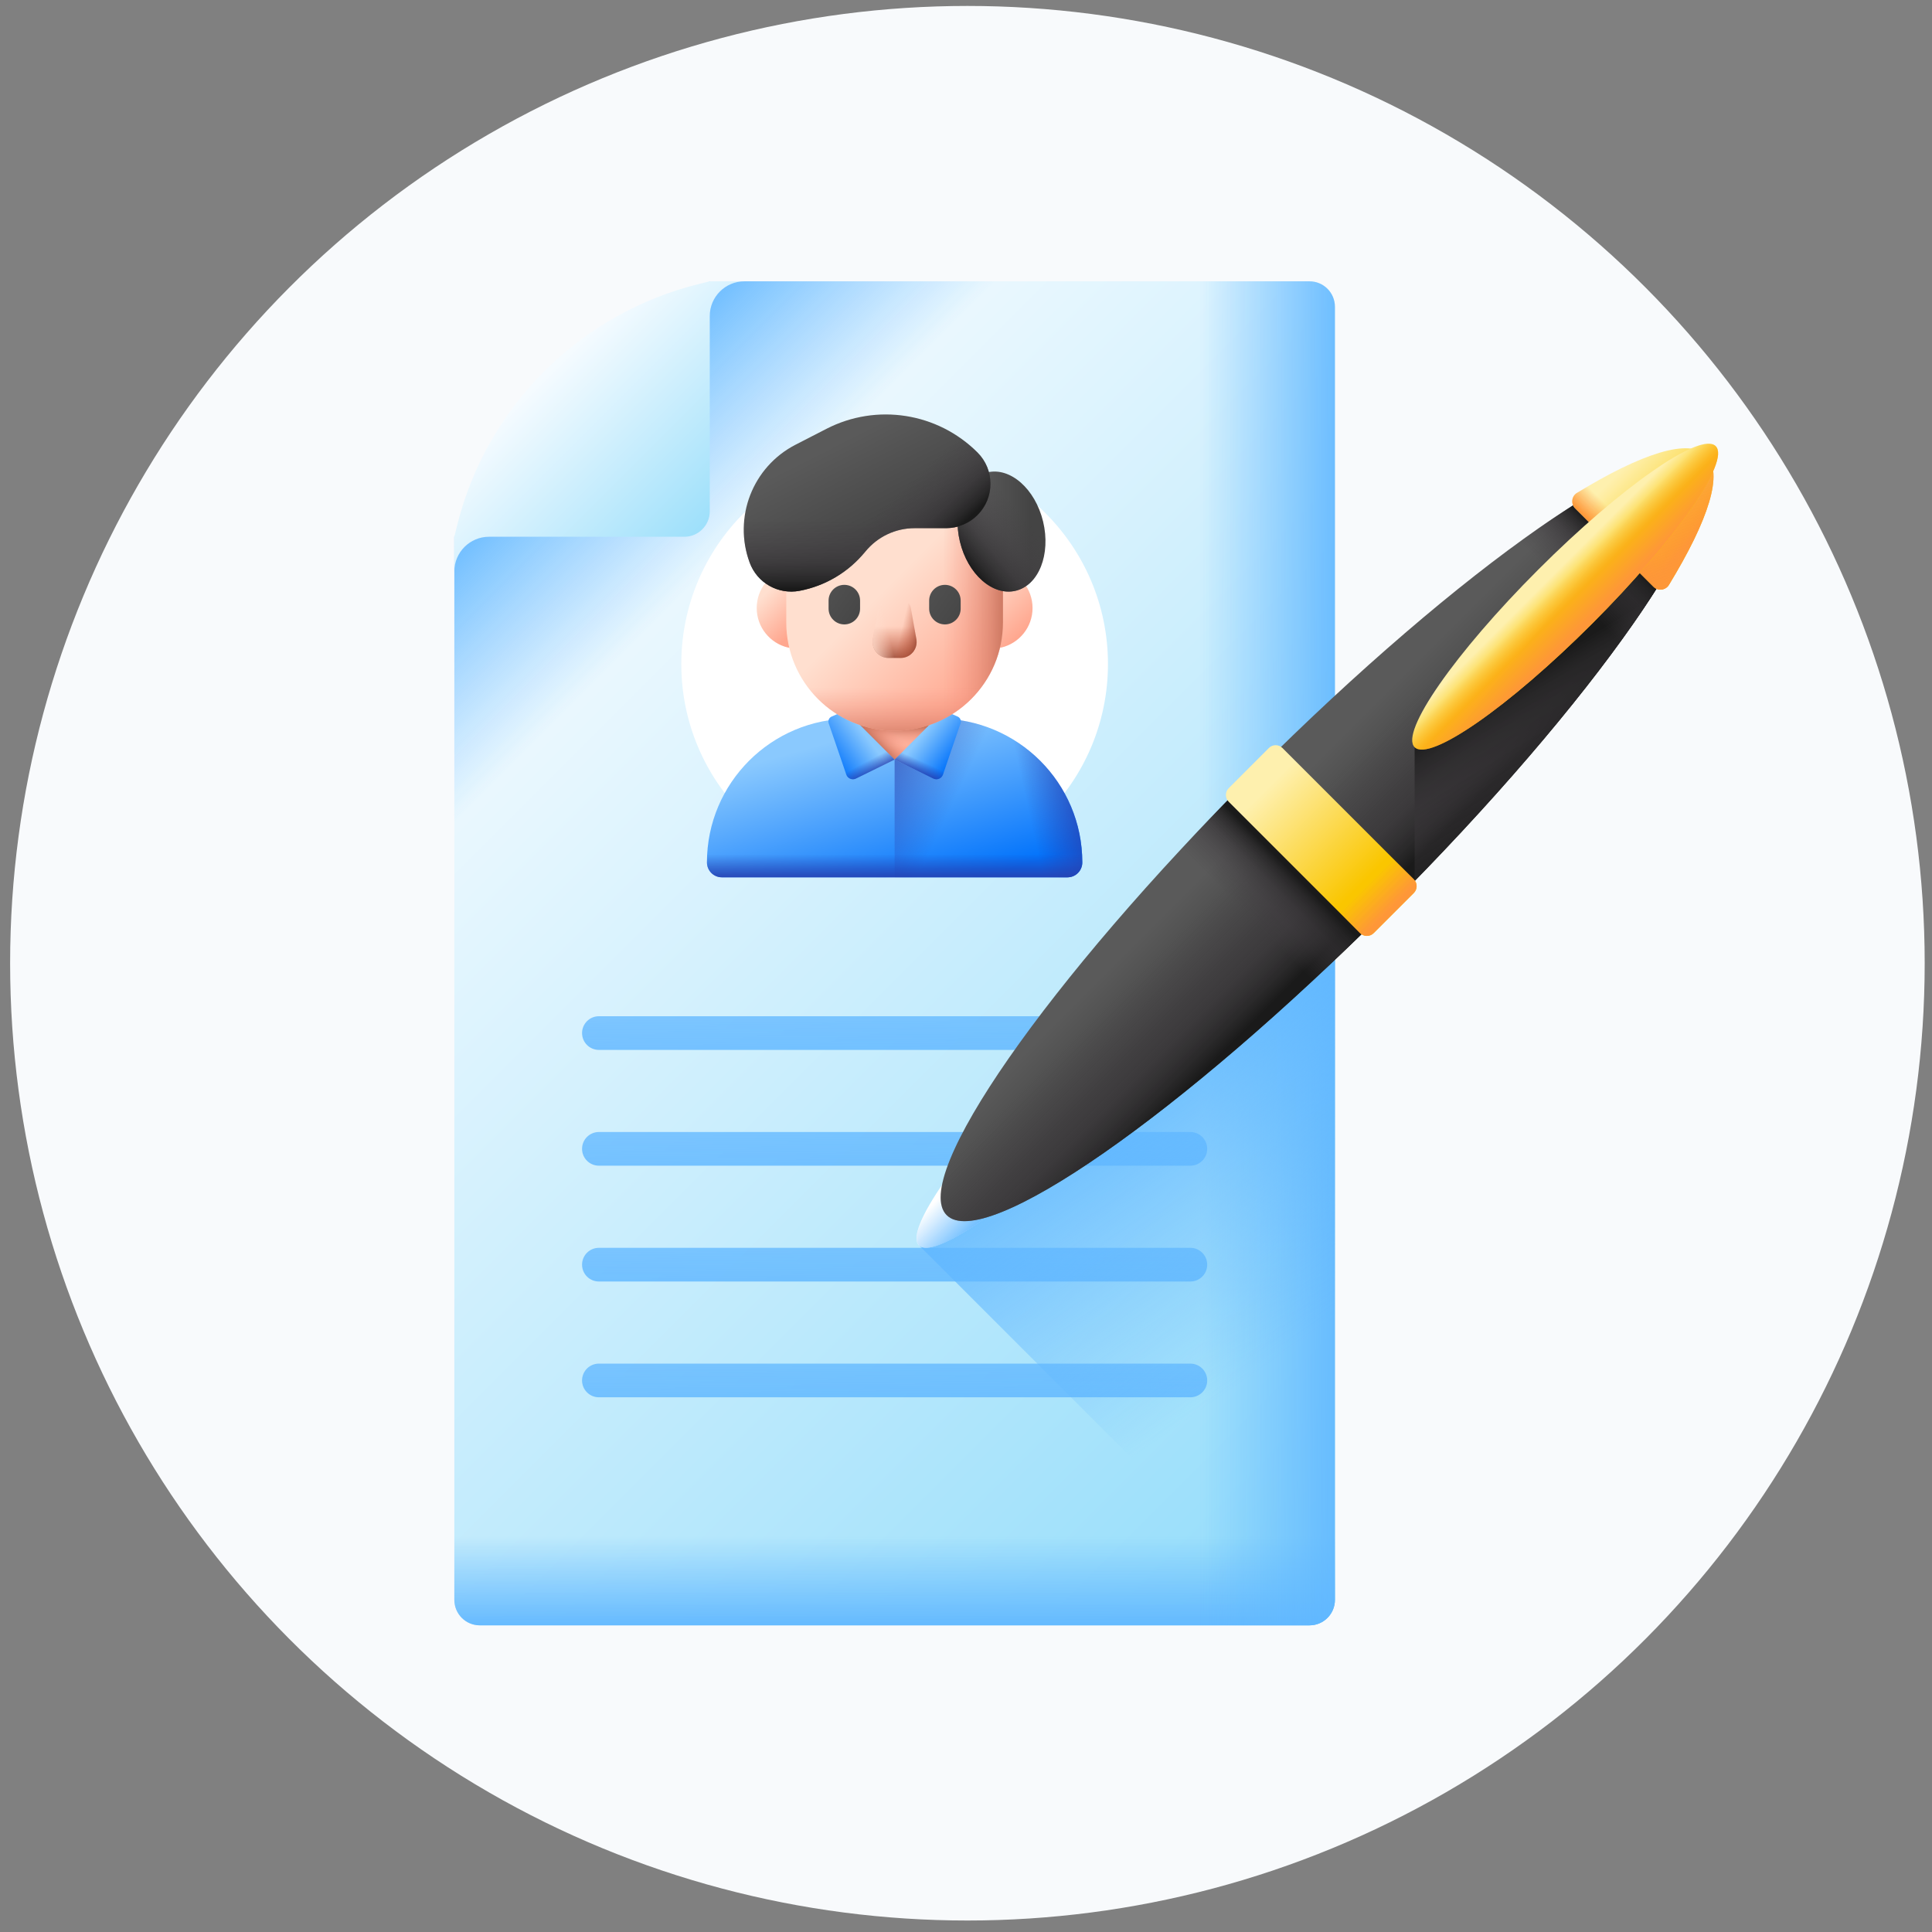 <svg xmlns="http://www.w3.org/2000/svg" width="92" height="92" viewBox="0 0 92 92" fill="none"><rect x="0" y="0" width="92" height="92" fill="#808080" stroke="none"/><circle cx="46.067" cy="45.868" r="45.585" fill="#F8FAFC"></circle><path d="M62.356 77.397H22.847C22.177 77.397 21.635 76.854 21.635 76.184V25.56L33.798 13.396H62.356C63.025 13.396 63.568 13.939 63.568 14.609V76.184C63.568 76.854 63.025 77.397 62.356 77.397Z" fill="url(#paint0_linear_170_224)"></path><path d="M21.635 53.076L61.314 13.396H33.798L21.635 25.56V53.076Z" fill="url(#paint1_linear_170_224)"></path><path d="M33.308 13.517C27.606 14.916 23.154 19.367 21.755 25.069L21.635 25.56V27.212C21.635 26.3 22.375 25.56 23.287 25.56H32.586C33.255 25.56 33.798 25.017 33.798 24.348V15.049C33.798 14.136 34.538 13.396 35.45 13.396H33.798L33.308 13.517Z" fill="url(#paint2_linear_170_224)"></path><path d="M21.635 63.468V76.185C21.635 76.854 22.177 77.397 22.847 77.397H62.356C63.025 77.397 63.568 76.854 63.568 76.185V63.468H21.635Z" fill="url(#paint3_linear_170_224)"></path><path d="M62.356 13.396H48.999V77.397H62.356C63.026 77.397 63.568 76.854 63.568 76.184V14.609C63.568 13.939 63.026 13.396 62.356 13.396Z" fill="url(#paint4_linear_170_224)"></path><path d="M56.684 49.996H28.519C28.076 49.996 27.717 49.637 27.717 49.194C27.717 48.751 28.076 48.392 28.519 48.392H56.684C57.127 48.392 57.486 48.751 57.486 49.194C57.486 49.637 57.127 49.996 56.684 49.996Z" fill="url(#paint5_linear_170_224)"></path><path d="M56.684 55.509H28.519C28.076 55.509 27.717 55.15 27.717 54.707C27.717 54.264 28.076 53.905 28.519 53.905H56.684C57.127 53.905 57.486 54.264 57.486 54.707C57.486 55.15 57.127 55.509 56.684 55.509Z" fill="url(#paint6_linear_170_224)"></path><path d="M56.684 61.024H28.519C28.076 61.024 27.717 60.665 27.717 60.222C27.717 59.779 28.076 59.42 28.519 59.42H56.684C57.127 59.42 57.486 59.779 57.486 60.222C57.486 60.665 57.127 61.024 56.684 61.024Z" fill="url(#paint7_linear_170_224)"></path><path d="M56.684 66.538H28.519C28.076 66.538 27.717 66.179 27.717 65.736C27.717 65.293 28.076 64.934 28.519 64.934H56.684C57.127 64.934 57.486 65.293 57.486 65.736C57.486 66.178 57.127 66.538 56.684 66.538Z" fill="url(#paint8_linear_170_224)"></path><path d="M42.602 41.778C48.212 41.778 52.76 37.23 52.76 31.619C52.76 26.009 48.212 21.461 42.602 21.461C36.991 21.461 32.443 26.009 32.443 31.619C32.443 37.23 36.991 41.778 42.602 41.778Z" fill="white"></path><path d="M51.538 41.068C51.538 41.264 51.459 41.441 51.33 41.57C51.202 41.698 51.025 41.777 50.829 41.777H48.31H36.893H34.373C33.982 41.777 33.664 41.46 33.664 41.068C33.664 39.177 34.431 37.465 35.67 36.225C36.91 34.986 38.622 34.219 40.513 34.219H44.688C48.471 34.219 51.538 37.285 51.538 41.068Z" fill="url(#paint9_linear_170_224)"></path><path d="M44.688 34.219H42.601V41.777H48.309H50.828C51.024 41.777 51.202 41.698 51.33 41.57C51.458 41.441 51.538 41.264 51.538 41.068C51.538 37.285 48.471 34.219 44.688 34.219Z" fill="url(#paint10_linear_170_224)"></path><path d="M44.688 34.219H42.601V41.777H48.309H50.828C51.024 41.777 51.202 41.698 51.33 41.57C51.458 41.441 51.538 41.264 51.538 41.068C51.538 37.285 48.471 34.219 44.688 34.219Z" fill="url(#paint11_linear_170_224)"></path><path d="M42.601 33.83H40.261L40.347 34.991L42.601 36.171L44.855 34.991L44.942 33.83H42.601Z" fill="url(#paint12_linear_170_224)"></path><path d="M42.601 33.83H40.261L40.347 34.991L42.601 36.171L44.855 34.991L44.942 33.83H42.601Z" fill="url(#paint13_linear_170_224)"></path><path d="M42.601 33.83H40.261L40.347 34.991L42.601 36.171L44.855 34.991L44.942 33.83H42.601Z" fill="url(#paint14_linear_170_224)"></path><path d="M42.601 36.171L40.261 33.83L39.6 34.123C39.478 34.177 39.418 34.315 39.461 34.441L40.299 36.884C40.364 37.072 40.579 37.161 40.758 37.074L42.601 36.171Z" fill="url(#paint15_linear_170_224)"></path><path d="M42.601 36.171L40.261 33.83L39.6 34.123C39.478 34.177 39.418 34.315 39.461 34.441L40.299 36.884C40.364 37.072 40.579 37.161 40.758 37.074L42.601 36.171Z" fill="url(#paint16_linear_170_224)"></path><path d="M42.602 36.171L44.942 33.83L45.603 34.123C45.725 34.177 45.785 34.315 45.742 34.441L44.904 36.884C44.839 37.072 44.624 37.161 44.445 37.074L42.602 36.171Z" fill="url(#paint17_linear_170_224)"></path><path d="M42.602 36.171L44.942 33.83L45.603 34.123C45.725 34.177 45.785 34.315 45.742 34.441L44.904 36.884C44.839 37.072 44.624 37.161 44.445 37.074L42.602 36.171Z" fill="url(#paint18_linear_170_224)"></path><path d="M36.034 28.953C36.034 28.038 36.669 27.272 37.523 27.07C37.751 27.016 37.969 27.193 37.969 27.427V30.479C37.969 30.713 37.751 30.89 37.523 30.836C36.669 30.635 36.034 29.868 36.034 28.953Z" fill="url(#paint19_linear_170_224)"></path><path d="M49.169 28.953C49.169 28.038 48.534 27.272 47.681 27.07C47.452 27.016 47.234 27.193 47.234 27.427V30.479C47.234 30.713 47.452 30.89 47.681 30.836C48.534 30.635 49.169 29.868 49.169 28.953Z" fill="url(#paint20_linear_170_224)"></path><path d="M42.6 21.833C39.751 21.833 37.441 24.143 37.441 26.992V29.638C37.441 32.487 39.751 34.797 42.6 34.797C45.45 34.797 47.76 32.487 47.76 29.638V26.992C47.76 24.143 45.45 21.833 42.6 21.833Z" fill="url(#paint21_linear_170_224)"></path><path d="M42.601 21.833V34.797C45.45 34.797 47.76 32.487 47.76 29.638V26.992C47.76 24.143 45.45 21.833 42.601 21.833Z" fill="url(#paint22_linear_170_224)"></path><path d="M37.543 30.659C38.017 33.019 40.101 34.797 42.601 34.797C45.1 34.797 47.184 33.019 47.658 30.659H37.543Z" fill="url(#paint23_linear_170_224)"></path><path d="M40.206 29.734C39.792 29.734 39.456 29.398 39.456 28.984V28.599C39.456 28.185 39.792 27.85 40.206 27.85C40.62 27.85 40.956 28.185 40.956 28.599V28.984C40.956 29.398 40.62 29.734 40.206 29.734Z" fill="url(#paint24_linear_170_224)"></path><path d="M44.996 29.734C44.582 29.734 44.246 29.398 44.246 28.984V28.599C44.246 28.185 44.582 27.85 44.996 27.85C45.41 27.85 45.746 28.185 45.746 28.599V28.984C45.746 29.398 45.41 29.734 44.996 29.734Z" fill="url(#paint25_linear_170_224)"></path><path d="M42.885 31.332H42.315C41.84 31.332 41.48 30.903 41.564 30.436L41.831 28.93C41.866 28.738 42.032 28.599 42.227 28.599H42.973C43.168 28.599 43.335 28.738 43.369 28.93L43.637 30.436C43.72 30.903 43.36 31.332 42.885 31.332Z" fill="url(#paint26_linear_170_224)"></path><path d="M42.885 31.332H42.315C41.84 31.332 41.48 30.903 41.564 30.436L41.831 28.93C41.866 28.738 42.032 28.599 42.227 28.599H42.973C43.168 28.599 43.335 28.738 43.369 28.93L43.637 30.436C43.72 30.903 43.36 31.332 42.885 31.332Z" fill="url(#paint27_linear_170_224)"></path><path d="M42.315 31.332H42.885C43.36 31.332 43.72 30.903 43.637 30.436L43.369 28.93C43.335 28.738 43.168 28.599 42.973 28.599H42.227C42.032 28.599 41.866 28.738 41.831 28.93L41.564 30.436C41.48 30.903 41.84 31.332 42.315 31.332Z" fill="url(#paint28_linear_170_224)"></path><path d="M33.664 41.068C33.664 41.46 33.982 41.777 34.373 41.777H36.892H48.31H50.829C51.024 41.777 51.202 41.698 51.33 41.57C51.459 41.441 51.538 41.264 51.538 41.068C51.538 40.08 51.328 39.14 50.951 38.291H34.251C33.874 39.14 33.664 40.079 33.664 41.068Z" fill="url(#paint29_linear_170_224)"></path><path d="M49.672 24.837C50.046 26.393 49.463 27.868 48.368 28.131C47.274 28.394 46.084 27.346 45.71 25.79C45.336 24.233 45.919 22.759 47.014 22.495C48.108 22.232 49.298 23.281 49.672 24.837Z" fill="url(#paint30_linear_170_224)"></path><path d="M49.672 24.837C50.046 26.393 49.463 27.868 48.368 28.131C47.274 28.394 46.084 27.346 45.71 25.79C45.336 24.233 45.919 22.759 47.014 22.495C48.108 22.232 49.298 23.281 49.672 24.837Z" fill="url(#paint31_linear_170_224)"></path><path d="M38.07 28.135C39.303 27.903 40.413 27.241 41.204 26.268C41.779 25.561 42.643 25.15 43.555 25.15H45.053C45.613 25.15 46.15 24.927 46.546 24.531C47.371 23.707 47.371 22.37 46.546 21.545C44.65 19.648 41.745 19.193 39.359 20.418L37.884 21.176C35.84 22.226 34.902 24.637 35.699 26.792C36.056 27.758 37.058 28.326 38.07 28.135Z" fill="url(#paint32_linear_170_224)"></path><path d="M35.968 23.048C35.362 24.164 35.229 25.522 35.699 26.792C36.056 27.758 37.058 28.325 38.07 28.135C39.302 27.902 40.412 27.241 41.203 26.268C41.779 25.561 42.642 25.15 43.554 25.15H45.053C45.613 25.15 46.15 24.927 46.546 24.531C46.956 24.122 47.161 23.585 47.164 23.048L35.968 23.048Z" fill="url(#paint33_linear_170_224)"></path><path d="M46.546 21.545C45.1 20.099 43.068 19.492 41.127 19.828V26.359C41.153 26.329 41.179 26.299 41.204 26.268C41.779 25.561 42.643 25.15 43.555 25.15H45.053C45.613 25.15 46.15 24.927 46.546 24.531C47.371 23.707 47.371 22.37 46.546 21.545Z" fill="url(#paint34_linear_170_224)"></path><path d="M63.568 76.184V39.502L43.766 59.304L61.858 77.397H62.356C63.025 77.397 63.568 76.854 63.568 76.184Z" fill="url(#paint35_linear_170_224)"></path><path d="M52.21 53.419C56.169 49.461 58.802 45.677 58.093 44.968C57.384 44.258 53.6 46.892 49.642 50.85C45.683 54.809 43.05 58.593 43.759 59.302C44.468 60.011 48.252 57.377 52.21 53.419Z" fill="white"></path><path d="M52.218 53.421C48.26 57.38 44.475 60.014 43.766 59.304C43.056 58.595 45.691 54.81 49.649 50.852C53.608 46.893 57.393 44.259 58.102 44.968C58.811 45.678 56.177 49.462 52.218 53.421Z" fill="url(#paint36_linear_170_224)"></path><path d="M66.114 43.223C56.263 53.075 46.846 59.629 45.08 57.864C43.315 56.099 49.87 46.682 59.721 36.83C69.572 26.979 78.989 20.424 80.755 22.19C82.52 23.955 75.965 33.372 66.114 43.223Z" fill="url(#paint37_linear_170_224)"></path><path d="M80.754 22.189C80.21 21.645 78.937 21.893 77.149 22.784L45.674 54.258C44.783 56.046 44.535 57.319 45.08 57.864C46.845 59.629 56.262 53.074 66.114 43.223C75.965 33.372 82.52 23.955 80.754 22.189Z" fill="url(#paint38_linear_170_224)"></path><path d="M80.754 22.189L67.363 35.581V41.957C76.512 32.578 82.444 23.879 80.754 22.189Z" fill="url(#paint39_linear_170_224)"></path><path d="M68.966 28.422L74.522 33.978C76.677 31.333 78.386 28.939 79.512 26.993L75.951 23.432C74.005 24.558 71.611 26.267 68.966 28.422Z" fill="url(#paint40_linear_170_224)"></path><path d="M54.161 42.727L60.217 48.783C62.124 47.094 64.11 45.227 66.114 43.223L59.721 36.83C57.717 38.834 55.85 40.82 54.161 42.727Z" fill="url(#paint41_linear_170_224)"></path><path d="M64.766 44.434L58.51 38.178C58.331 38 58.331 37.71 58.51 37.532L60.422 35.619C60.601 35.441 60.89 35.441 61.069 35.619L67.325 41.875C67.503 42.053 67.503 42.343 67.325 42.522L65.412 44.434C65.234 44.612 64.944 44.612 64.766 44.434Z" fill="url(#paint42_linear_170_224)"></path><path d="M67.325 41.875L63.899 38.449L61.34 41.008L64.766 44.434C64.944 44.613 65.234 44.613 65.412 44.434L67.325 42.522C67.503 42.343 67.503 42.054 67.325 41.875Z" fill="url(#paint43_linear_170_224)"></path><path d="M75.006 24.205L78.738 27.937C78.953 28.152 79.314 28.11 79.472 27.851C81.359 24.761 82.086 22.513 81.258 21.685C80.43 20.857 78.182 21.584 75.093 23.471C74.833 23.63 74.791 23.99 75.006 24.205Z" fill="url(#paint44_linear_170_224)"></path><path d="M75.093 23.471C74.833 23.629 74.791 23.99 75.006 24.205L78.738 27.937C78.953 28.152 79.314 28.11 79.472 27.851C80.03 26.937 80.486 26.098 80.831 25.346L77.597 22.112C76.846 22.457 76.006 22.913 75.093 23.471Z" fill="url(#paint45_linear_170_224)"></path><path d="M81.258 21.686L76.872 26.072L78.738 27.938C78.953 28.153 79.314 28.11 79.472 27.851C81.359 24.761 82.086 22.513 81.258 21.686Z" fill="url(#paint46_linear_170_224)"></path><path d="M81.258 21.686L76.872 26.072L78.738 27.938C78.953 28.153 79.314 28.11 79.472 27.851C81.359 24.761 82.086 22.513 81.258 21.686Z" fill="url(#paint47_linear_170_224)"></path><path d="M75.816 29.697C71.857 33.656 68.073 36.29 67.364 35.581C66.654 34.871 69.288 31.087 73.247 27.128C77.206 23.169 80.99 20.535 81.7 21.244C82.409 21.954 79.775 25.738 75.816 29.697Z" fill="url(#paint48_linear_170_224)"></path><path d="M81.7 21.244C81.481 21.025 80.969 21.125 80.251 21.483L67.602 34.131C67.244 34.85 67.145 35.362 67.363 35.58C68.073 36.29 71.857 33.656 75.816 29.697C79.775 25.738 82.409 21.954 81.7 21.244Z" fill="url(#paint49_linear_170_224)"></path><defs><linearGradient id="paint0_linear_170_224" x1="23.728" y1="26.523" x2="68.572" y2="71.367" gradientUnits="userSpaceOnUse"><stop stop-color="#F5FBFF"></stop><stop offset="1" stop-color="#91DCFA"></stop></linearGradient><linearGradient id="paint1_linear_170_224" x1="34.524" y1="26.286" x2="27.202" y2="18.964" gradientUnits="userSpaceOnUse"><stop stop-color="#60B7FF" stop-opacity="0"></stop><stop offset="1" stop-color="#60B7FF"></stop></linearGradient><linearGradient id="paint2_linear_170_224" x1="26.036" y1="17.798" x2="34.507" y2="26.269" gradientUnits="userSpaceOnUse"><stop stop-color="#F5FBFF"></stop><stop offset="1" stop-color="#91DCFA"></stop></linearGradient><linearGradient id="paint3_linear_170_224" x1="42.601" y1="73.163" x2="42.601" y2="77.707" gradientUnits="userSpaceOnUse"><stop stop-color="#60B7FF" stop-opacity="0"></stop><stop offset="1" stop-color="#60B7FF"></stop></linearGradient><linearGradient id="paint4_linear_170_224" x1="57.153" y1="45.397" x2="64.447" y2="45.397" gradientUnits="userSpaceOnUse"><stop stop-color="#60B7FF" stop-opacity="0"></stop><stop offset="1" stop-color="#60B7FF"></stop></linearGradient><linearGradient id="paint5_linear_170_224" x1="42.456" y1="27.751" x2="42.639" y2="54.822" gradientUnits="userSpaceOnUse"><stop stop-color="#60B7FF" stop-opacity="0"></stop><stop offset="1" stop-color="#60B7FF"></stop></linearGradient><linearGradient id="paint6_linear_170_224" x1="42.456" y1="33.265" x2="42.639" y2="60.335" gradientUnits="userSpaceOnUse"><stop stop-color="#60B7FF" stop-opacity="0"></stop><stop offset="1" stop-color="#60B7FF"></stop></linearGradient><linearGradient id="paint7_linear_170_224" x1="42.456" y1="38.779" x2="42.639" y2="65.85" gradientUnits="userSpaceOnUse"><stop stop-color="#60B7FF" stop-opacity="0"></stop><stop offset="1" stop-color="#60B7FF"></stop></linearGradient><linearGradient id="paint8_linear_170_224" x1="42.456" y1="44.293" x2="42.639" y2="71.364" gradientUnits="userSpaceOnUse"><stop stop-color="#60B7FF" stop-opacity="0"></stop><stop offset="1" stop-color="#60B7FF"></stop></linearGradient><linearGradient id="paint9_linear_170_224" x1="40.982" y1="34.92" x2="43.197" y2="42.746" gradientUnits="userSpaceOnUse"><stop stop-color="#8AC9FE"></stop><stop offset="1" stop-color="#0172FB"></stop></linearGradient><linearGradient id="paint10_linear_170_224" x1="48.742" y1="37.567" x2="51.806" y2="36.902" gradientUnits="userSpaceOnUse"><stop stop-color="#2740B0" stop-opacity="0"></stop><stop offset="1" stop-color="#2740B0"></stop></linearGradient><linearGradient id="paint11_linear_170_224" x1="45.3" y1="38.418" x2="40.132" y2="35.944" gradientUnits="userSpaceOnUse"><stop stop-color="#2740B0" stop-opacity="0"></stop><stop offset="1" stop-color="#2740B0"></stop></linearGradient><linearGradient id="paint12_linear_170_224" x1="42.401" y1="33.722" x2="43.204" y2="35.992" gradientUnits="userSpaceOnUse"><stop stop-color="#FFDFCF"></stop><stop offset="1" stop-color="#FFA78F"></stop></linearGradient><linearGradient id="paint13_linear_170_224" x1="42.601" y1="35.531" x2="42.601" y2="34.59" gradientUnits="userSpaceOnUse"><stop stop-color="#F89580" stop-opacity="0"></stop><stop offset="0.27" stop-color="#F08F7A" stop-opacity="0.271"></stop><stop offset="0.695" stop-color="#D97F69" stop-opacity="0.696"></stop><stop offset="0.997" stop-color="#C5715A"></stop></linearGradient><linearGradient id="paint14_linear_170_224" x1="42.364" y1="34.601" x2="41.63" y2="35.321" gradientUnits="userSpaceOnUse"><stop stop-color="#F89580" stop-opacity="0"></stop><stop offset="0.27" stop-color="#F08F7A" stop-opacity="0.271"></stop><stop offset="0.695" stop-color="#D97F69" stop-opacity="0.696"></stop><stop offset="0.997" stop-color="#C5715A"></stop></linearGradient><linearGradient id="paint15_linear_170_224" x1="41.237" y1="35.043" x2="39.548" y2="36.289" gradientUnits="userSpaceOnUse"><stop stop-color="#8AC9FE"></stop><stop offset="1" stop-color="#0172FB"></stop></linearGradient><linearGradient id="paint16_linear_170_224" x1="41.298" y1="36.24" x2="41.621" y2="36.858" gradientUnits="userSpaceOnUse"><stop stop-color="#2740B0" stop-opacity="0"></stop><stop offset="1" stop-color="#2740B0"></stop></linearGradient><linearGradient id="paint17_linear_170_224" x1="43.889" y1="34.976" x2="45.454" y2="36.194" gradientUnits="userSpaceOnUse"><stop stop-color="#8AC9FE"></stop><stop offset="1" stop-color="#0172FB"></stop></linearGradient><linearGradient id="paint18_linear_170_224" x1="43.883" y1="36.241" x2="43.624" y2="36.813" gradientUnits="userSpaceOnUse"><stop stop-color="#2740B0" stop-opacity="0"></stop><stop offset="1" stop-color="#2740B0"></stop></linearGradient><linearGradient id="paint19_linear_170_224" x1="36.603" y1="28.117" x2="38.16" y2="29.673" gradientUnits="userSpaceOnUse"><stop stop-color="#FFDFCF"></stop><stop offset="1" stop-color="#FFA78F"></stop></linearGradient><linearGradient id="paint20_linear_170_224" x1="46.631" y1="27.821" x2="48.809" y2="29.999" gradientUnits="userSpaceOnUse"><stop stop-color="#FFDFCF"></stop><stop offset="1" stop-color="#FFA78F"></stop></linearGradient><linearGradient id="paint21_linear_170_224" x1="42.233" y1="27.948" x2="47.056" y2="32.77" gradientUnits="userSpaceOnUse"><stop stop-color="#FFDFCF"></stop><stop offset="1" stop-color="#FFA78F"></stop></linearGradient><linearGradient id="paint22_linear_170_224" x1="44.92" y1="28.315" x2="47.992" y2="28.315" gradientUnits="userSpaceOnUse"><stop stop-color="#F89580" stop-opacity="0"></stop><stop offset="0.27" stop-color="#F08F7A" stop-opacity="0.271"></stop><stop offset="0.695" stop-color="#D97F69" stop-opacity="0.696"></stop><stop offset="0.997" stop-color="#C5715A"></stop></linearGradient><linearGradient id="paint23_linear_170_224" x1="42.601" y1="32.765" x2="42.601" y2="35.476" gradientUnits="userSpaceOnUse"><stop stop-color="#F89580" stop-opacity="0"></stop><stop offset="0.27" stop-color="#F08F7A" stop-opacity="0.271"></stop><stop offset="0.695" stop-color="#D97F69" stop-opacity="0.696"></stop><stop offset="0.997" stop-color="#C5715A"></stop></linearGradient><linearGradient id="paint24_linear_170_224" x1="37.663" y1="27.031" x2="41.359" y2="29.59" gradientUnits="userSpaceOnUse"><stop stop-color="#5A5A5A"></stop><stop offset="1" stop-color="#444444"></stop></linearGradient><linearGradient id="paint25_linear_170_224" x1="42.453" y1="27.031" x2="46.149" y2="29.59" gradientUnits="userSpaceOnUse"><stop stop-color="#5A5A5A"></stop><stop offset="1" stop-color="#444444"></stop></linearGradient><linearGradient id="paint26_linear_170_224" x1="42.6" y1="29.821" x2="42.6" y2="31.614" gradientUnits="userSpaceOnUse"><stop stop-color="#C4573A" stop-opacity="0"></stop><stop offset="0.234" stop-color="#BE5539" stop-opacity="0.234"></stop><stop offset="0.545" stop-color="#AD4E35" stop-opacity="0.545"></stop><stop offset="0.898" stop-color="#914330" stop-opacity="0.898"></stop><stop offset="1" stop-color="#883F2E"></stop></linearGradient><linearGradient id="paint27_linear_170_224" x1="42.91" y1="30.036" x2="43.968" y2="30.293" gradientUnits="userSpaceOnUse"><stop stop-color="#C4573A" stop-opacity="0"></stop><stop offset="0.234" stop-color="#BE5539" stop-opacity="0.234"></stop><stop offset="0.545" stop-color="#AD4E35" stop-opacity="0.545"></stop><stop offset="0.898" stop-color="#914330" stop-opacity="0.898"></stop><stop offset="1" stop-color="#883F2E"></stop></linearGradient><linearGradient id="paint28_linear_170_224" x1="42.291" y1="30.036" x2="41.233" y2="30.293" gradientUnits="userSpaceOnUse"><stop stop-color="#FFDDCD" stop-opacity="0"></stop><stop offset="0.997" stop-color="#FFDDCD"></stop></linearGradient><linearGradient id="paint29_linear_170_224" x1="42.601" y1="40.691" x2="42.601" y2="41.909" gradientUnits="userSpaceOnUse"><stop stop-color="#2740B0" stop-opacity="0"></stop><stop offset="1" stop-color="#2740B0"></stop></linearGradient><linearGradient id="paint30_linear_170_224" x1="46.581" y1="25.313" x2="49.093" y2="25.313" gradientUnits="userSpaceOnUse"><stop stop-color="#5A5A5A"></stop><stop offset="1" stop-color="#444444"></stop></linearGradient><linearGradient id="paint31_linear_170_224" x1="48.651" y1="24.5" x2="45.993" y2="26.752" gradientUnits="userSpaceOnUse"><stop stop-color="#433F43" stop-opacity="0"></stop><stop offset="0.344" stop-color="#403C40" stop-opacity="0.344"></stop><stop offset="0.622" stop-color="#363336" stop-opacity="0.622"></stop><stop offset="0.876" stop-color="#252425" stop-opacity="0.876"></stop><stop offset="1" stop-color="#1A1A1A"></stop></linearGradient><linearGradient id="paint32_linear_170_224" x1="39.674" y1="21.207" x2="41.889" y2="25.581" gradientUnits="userSpaceOnUse"><stop stop-color="#5A5A5A"></stop><stop offset="1" stop-color="#444444"></stop></linearGradient><linearGradient id="paint33_linear_170_224" x1="41.29" y1="24.741" x2="41.29" y2="28.03" gradientUnits="userSpaceOnUse"><stop stop-color="#433F43" stop-opacity="0"></stop><stop offset="0.344" stop-color="#403C40" stop-opacity="0.344"></stop><stop offset="0.622" stop-color="#363336" stop-opacity="0.622"></stop><stop offset="0.876" stop-color="#252425" stop-opacity="0.876"></stop><stop offset="1" stop-color="#1A1A1A"></stop></linearGradient><linearGradient id="paint34_linear_170_224" x1="43.108" y1="23.16" x2="45.249" y2="25.485" gradientUnits="userSpaceOnUse"><stop stop-color="#433F43" stop-opacity="0"></stop><stop offset="0.344" stop-color="#403C40" stop-opacity="0.344"></stop><stop offset="0.622" stop-color="#363336" stop-opacity="0.622"></stop><stop offset="0.876" stop-color="#252425" stop-opacity="0.876"></stop><stop offset="1" stop-color="#1A1A1A"></stop></linearGradient><linearGradient id="paint35_linear_170_224" x1="63.095" y1="63.094" x2="53.338" y2="48.926" gradientUnits="userSpaceOnUse"><stop stop-color="#60B7FF" stop-opacity="0"></stop><stop offset="1" stop-color="#60B7FF"></stop></linearGradient><linearGradient id="paint36_linear_170_224" x1="50.272" y1="51.474" x2="52.014" y2="53.217" gradientUnits="userSpaceOnUse"><stop stop-color="#60B7FF" stop-opacity="0"></stop><stop offset="1" stop-color="#60B7FF"></stop></linearGradient><linearGradient id="paint37_linear_170_224" x1="60.907" y1="38.008" x2="63.504" y2="40.604" gradientUnits="userSpaceOnUse"><stop stop-color="#5A5A5A"></stop><stop offset="1" stop-color="#444444"></stop></linearGradient><linearGradient id="paint38_linear_170_224" x1="61.747" y1="38.848" x2="65.629" y2="42.729" gradientUnits="userSpaceOnUse"><stop stop-color="#433F43" stop-opacity="0"></stop><stop offset="0.344" stop-color="#403C40" stop-opacity="0.344"></stop><stop offset="0.622" stop-color="#363336" stop-opacity="0.622"></stop><stop offset="0.876" stop-color="#252425" stop-opacity="0.876"></stop><stop offset="1" stop-color="#1A1A1A"></stop></linearGradient><linearGradient id="paint39_linear_170_224" x1="77.454" y1="37.554" x2="73.706" y2="31.475" gradientUnits="userSpaceOnUse"><stop stop-color="#433F43" stop-opacity="0"></stop><stop offset="0.344" stop-color="#403C40" stop-opacity="0.344"></stop><stop offset="0.622" stop-color="#363336" stop-opacity="0.622"></stop><stop offset="0.876" stop-color="#252425" stop-opacity="0.876"></stop><stop offset="1" stop-color="#1A1A1A"></stop></linearGradient><linearGradient id="paint40_linear_170_224" x1="74.734" y1="28.199" x2="76.909" y2="26.025" gradientUnits="userSpaceOnUse"><stop stop-color="#433F43" stop-opacity="0"></stop><stop offset="0.344" stop-color="#403C40" stop-opacity="0.344"></stop><stop offset="0.622" stop-color="#363336" stop-opacity="0.622"></stop><stop offset="0.876" stop-color="#252425" stop-opacity="0.876"></stop><stop offset="1" stop-color="#1A1A1A"></stop></linearGradient><linearGradient id="paint41_linear_170_224" x1="59.363" y1="43.571" x2="61.474" y2="41.459" gradientUnits="userSpaceOnUse"><stop stop-color="#433F43" stop-opacity="0"></stop><stop offset="0.344" stop-color="#403C40" stop-opacity="0.344"></stop><stop offset="0.622" stop-color="#363336" stop-opacity="0.622"></stop><stop offset="0.876" stop-color="#252425" stop-opacity="0.876"></stop><stop offset="1" stop-color="#1A1A1A"></stop></linearGradient><linearGradient id="paint42_linear_170_224" x1="60.382" y1="37.483" x2="64.908" y2="42.009" gradientUnits="userSpaceOnUse"><stop stop-color="#FEF0AE"></stop><stop offset="1" stop-color="#FAC600"></stop></linearGradient><linearGradient id="paint43_linear_170_224" x1="65.044" y1="42.145" x2="66.182" y2="43.283" gradientUnits="userSpaceOnUse"><stop stop-color="#FE9738" stop-opacity="0"></stop><stop offset="1" stop-color="#FE9738"></stop></linearGradient><linearGradient id="paint44_linear_170_224" x1="77.378" y1="22.187" x2="80.565" y2="25.374" gradientUnits="userSpaceOnUse"><stop stop-color="#FEF0AE"></stop><stop offset="1" stop-color="#FAC600"></stop></linearGradient><linearGradient id="paint45_linear_170_224" x1="77.695" y1="25.238" x2="76.892" y2="26.041" gradientUnits="userSpaceOnUse"><stop stop-color="#FE9738" stop-opacity="0"></stop><stop offset="1" stop-color="#FE9738"></stop></linearGradient><linearGradient id="paint46_linear_170_224" x1="78.908" y1="23.83" x2="80.735" y2="25.468" gradientUnits="userSpaceOnUse"><stop stop-color="#FE9738" stop-opacity="0"></stop><stop offset="1" stop-color="#FE9738"></stop></linearGradient><linearGradient id="paint47_linear_170_224" x1="81.726" y1="25.871" x2="78.481" y2="23.886" gradientUnits="userSpaceOnUse"><stop stop-color="#FE9738" stop-opacity="0"></stop><stop offset="1" stop-color="#FE9738"></stop></linearGradient><linearGradient id="paint48_linear_170_224" x1="73.722" y1="27.597" x2="74.765" y2="28.64" gradientUnits="userSpaceOnUse"><stop stop-color="#FEF0AE"></stop><stop offset="1" stop-color="#FAC600"></stop></linearGradient><linearGradient id="paint49_linear_170_224" x1="74.059" y1="27.935" x2="75.619" y2="29.494" gradientUnits="userSpaceOnUse"><stop stop-color="#FE9738" stop-opacity="0"></stop><stop offset="1" stop-color="#FE9738"></stop></linearGradient></defs></svg>